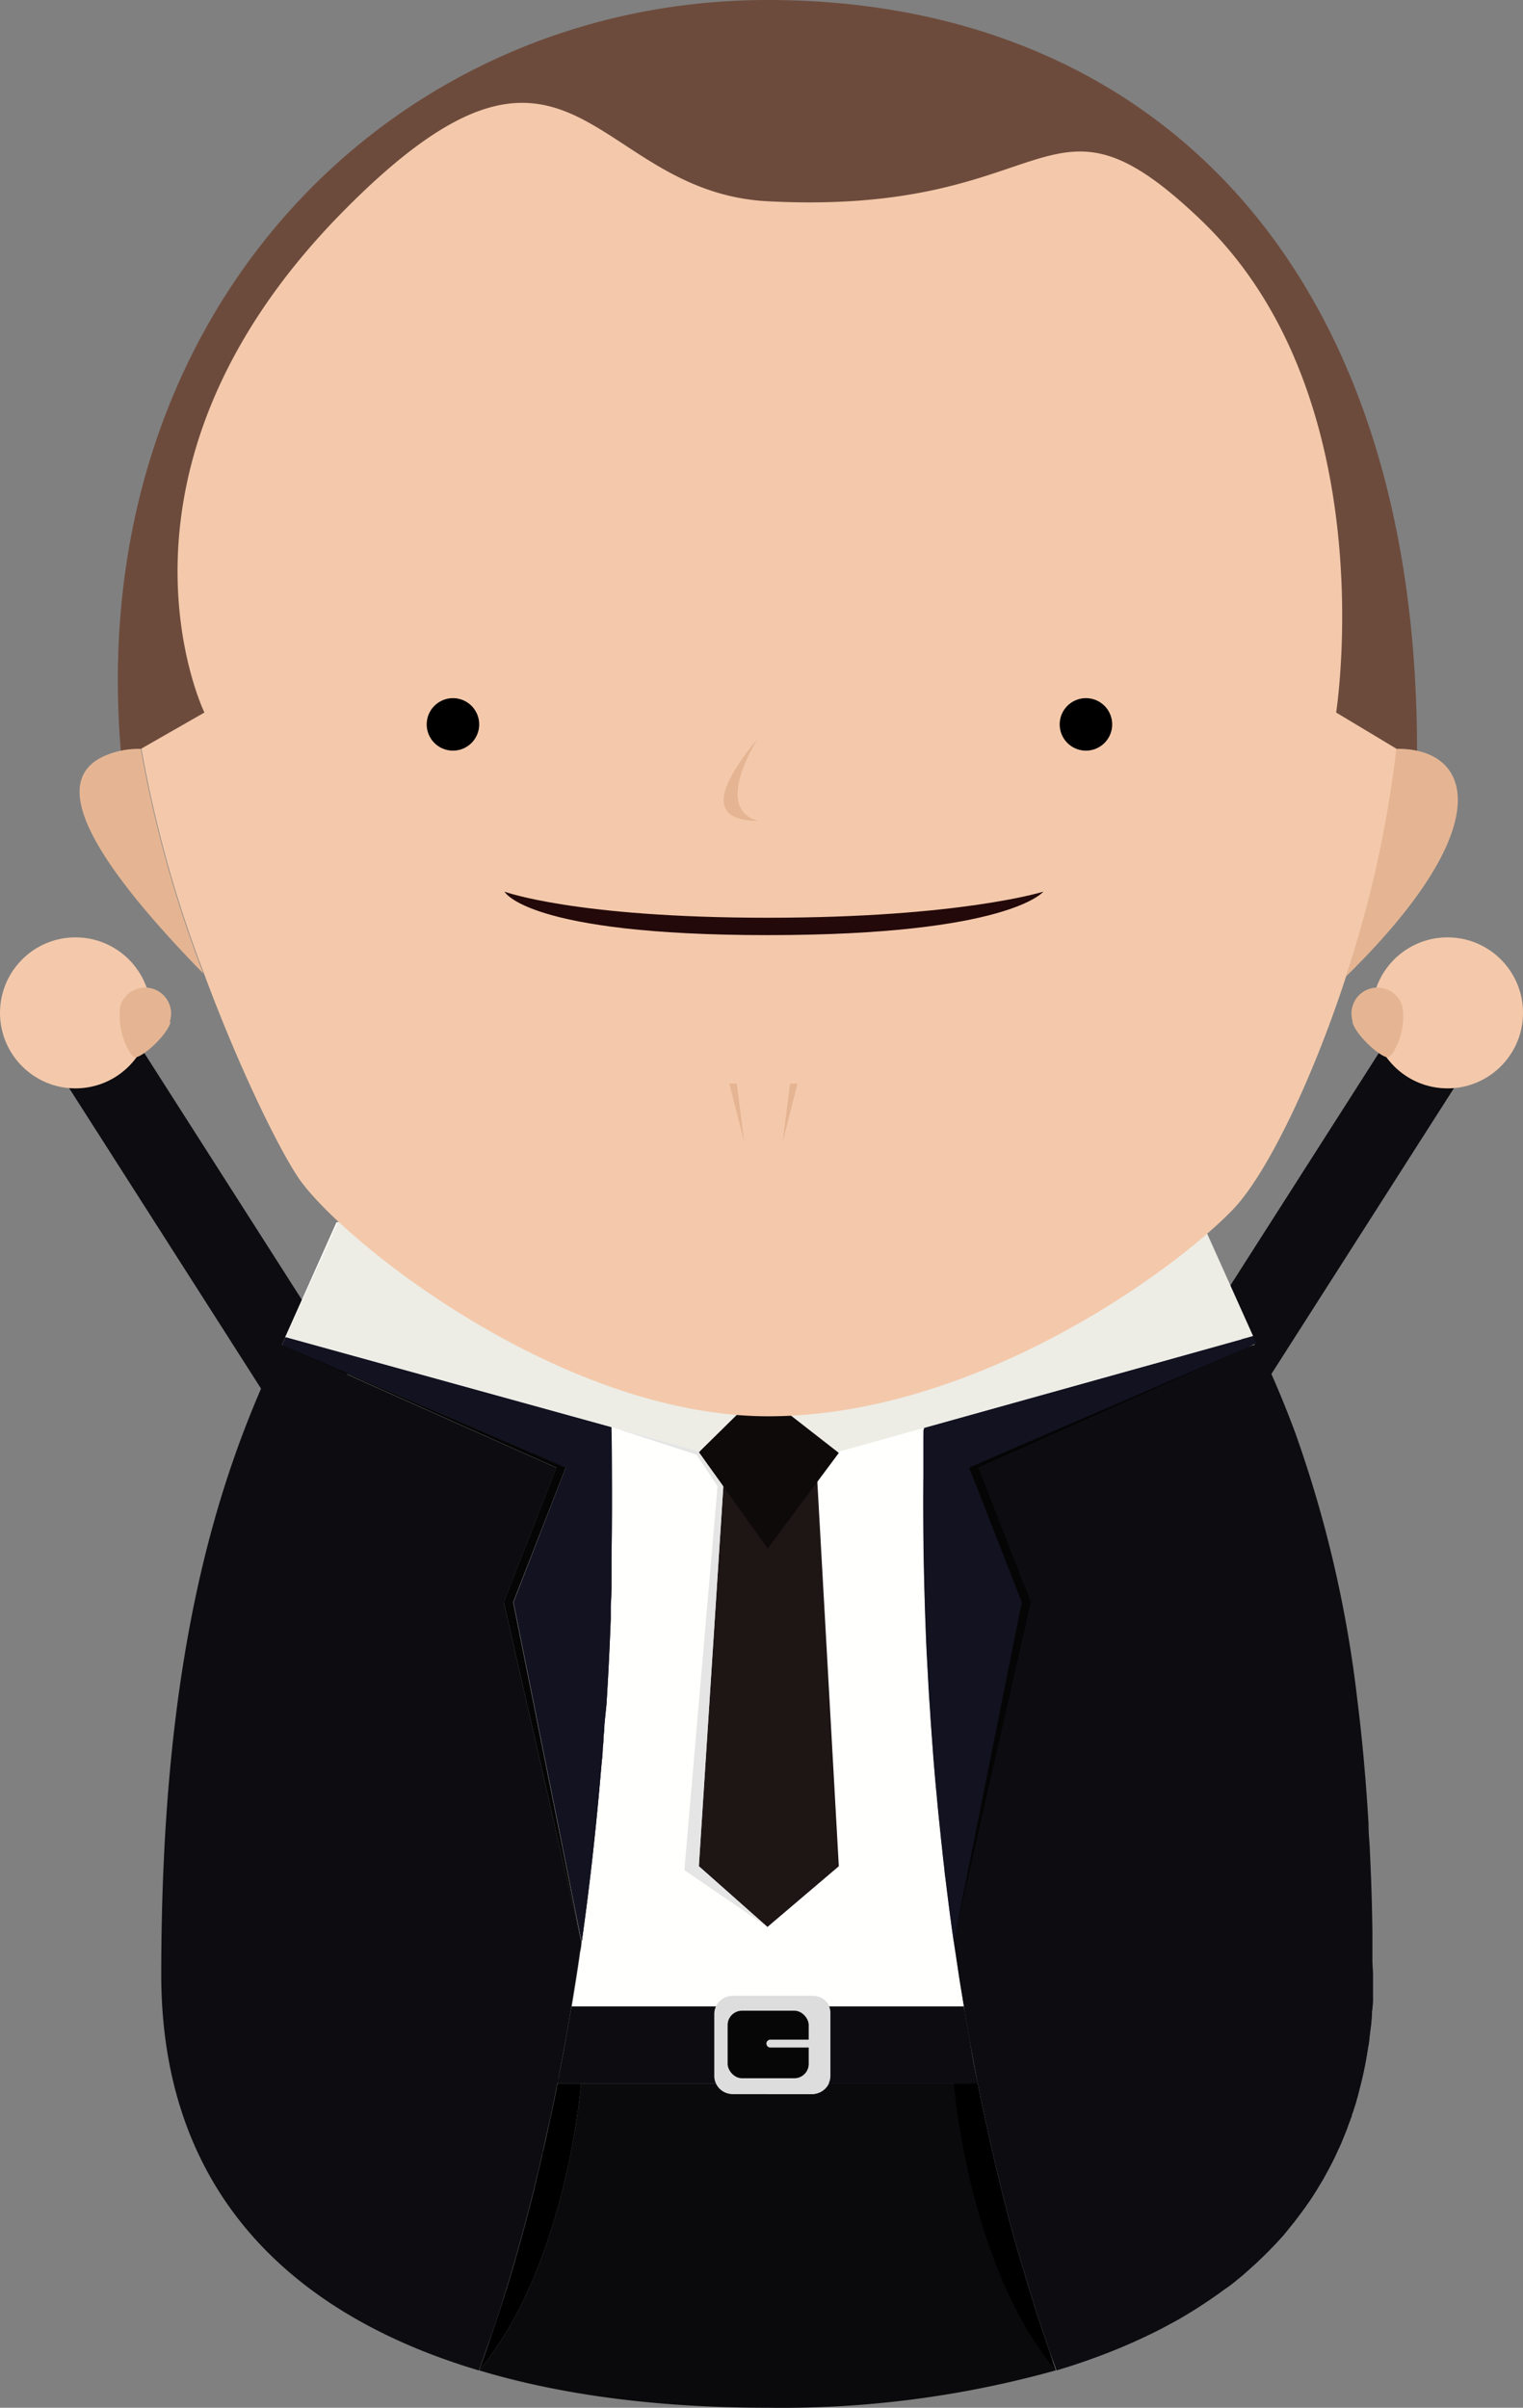 <svg id="Calque_1" data-name="Calque 1" xmlns="http://www.w3.org/2000/svg" viewBox="0 0 163.01 257.66">
  <rect x="0" y="0" width="163.01" height="257.66" fill="#808080" stroke="none"/>
  <defs>
    <style>
      .cls-1 {
        fill: #0c0c11;
      }

      .cls-2 {
        fill: #f4c9ab;
      }

      .cls-3 {
        fill: #e5b593;
      }

      .cls-4 {
        fill: #0a0a0c;
      }

      .cls-5 {
        fill: #fffffd;
      }

      .cls-6 {
        fill: #121221;
      }

      .cls-7 {
        fill: #1e1515;
      }

      .cls-8 {
        fill: #050505;
      }

      .cls-9 {
        fill: #edede6;
      }

      .cls-10 {
        fill: #0f0a0a;
      }

      .cls-11 {
        fill: #0d0d11;
      }

      .cls-12 {
        fill: #ddd;
      }

      .cls-13 {
        fill: #060607;
      }

      .cls-14 {
        fill: #e5e5e5;
      }

      .cls-15 {
        fill: #6d4b3c;
      }

      .cls-16 {
        fill: #230909;
      }
    </style>
  </defs>
  <title>macron</title>
  <g>
    <g id="Calque_1-2" data-name="Calque 1">
      <rect class="cls-1" x="136.8" y="135.54" width="43.99" height="8.8" transform="translate(-62.17 189.26) rotate(-57.43)"/>
      <circle class="cls-2" cx="154.93" cy="108.39" r="8.08"/>
      <path class="cls-3" d="M162.3,118.55h0a1.73,1.73,0,0,0,.07.21h0c.62,1.55,3.23,3.77,3.8,3.53s1.71-2.55,1.56-4.61h0a1.48,1.48,0,0,0,0-.21.83.83,0,0,0-.05-.35.24.24,0,0,0,0-.08,2.52,2.52,0,0,0-.07-.26.09.09,0,0,0,0-.05h0a2.78,2.78,0,1,0-5.26,1.81Z" transform="translate(-17.55 -9.17)"/>
      <rect class="cls-1" x="34.92" y="117.95" width="8.8" height="43.99" transform="translate(-86.7 34) rotate(-32.57)"/>
      <path class="cls-4" d="M130.55,262.83a109.19,109.19,0,0,1-30.86,4c-11.23,0-21.71-1.25-30.85-4,9.38-11.2,10.91-30.7,10.91-30.7H94.22A2,2,0,0,0,96,233.24h8.54a2,2,0,0,0,1.76-1.13h16q.7,3.6,1.55,7.22c.1.47.21.93.32,1.39.69,2.93,1.44,5.87,2.26,8.79.31,1.11.63,2.21,1,3.31s.61,2,.92,3c.45,1.44.93,2.87,1.42,4.3A23.06,23.06,0,0,0,130.55,262.83Z" transform="translate(-17.55 -9.17)"/>
      <path class="cls-5" d="M99.69,232.13h6.53a2,2,0,0,1-1.76,1.13h-4.8Z" transform="translate(-17.55 -9.17)"/>
      <path class="cls-5" d="M106.22,223.88H99.69v-1.12h4.8A1.94,1.94,0,0,1,106.22,223.88Z" transform="translate(-17.55 -9.17)"/>
      <polygon class="cls-5" points="87.48 158.56 89.78 199.71 82.14 206.21 82.14 158.56 87.48 158.56"/>
      <path class="cls-5" d="M164.5,220.46v2.3a9.31,9.31,0,0,1-.1,1.67,17.52,17.52,0,0,1-.18,2.06l-.09.74a6.69,6.69,0,0,1-.14,1l-.15.93c-.21,1.24-.47,2.43-.78,3.6-.09.4-.2.79-.32,1.18a1.56,1.56,0,0,1-.1.37c-.12.39-.24.77-.38,1.15a1.44,1.44,0,0,1-.14.43,5.55,5.55,0,0,1-.21.57c-.13.4-.28.79-.44,1.17s-.39,1-.61,1.42a30.89,30.89,0,0,1-1.41,2.82c-.13.25-.26.49-.41.73s-.43.73-.66,1.09l-.15.24c-.26.42-.54.83-.83,1.23-.09.14-.18.27-.28.4s-.38.53-.58.78l-.4.53-1,1.24c-.32.4-.66.75-1,1.12l-.11.12c-.38.4-.76.79-1.15,1.17-.69.68-1.42,1.34-2.17,2-.25.22-.5.43-.76.63l-.15.13a16.37,16.37,0,0,1-1.36,1c-.3.23-.61.45-.93.67s-.66.46-1,.68l-.72.47c-1,.64-2,1.24-3.08,1.81-.31.17-.62.34-.94.5l-.83.42-1.3.62-1.18.53-1,.43a69.49,69.49,0,0,1-6.83,2.42c-.32-.89-.64-1.78-.94-2.68-.49-1.43-1-2.86-1.42-4.3-.31-1-.62-2-.92-3s-.65-2.2-1-3.31c-.82-2.92-1.57-5.86-2.26-8.79-.11-.46-.22-.92-.32-1.39q-.84-3.61-1.55-7.22c-.3-1.51-.59-3-.85-4.51-.2-1.11-.39-2.21-.58-3.31a3,3,0,0,0-.07-.43c-.11-.65-.21-1.29-.32-1.93-.2-1.31-.4-2.61-.58-3.9-.06-.35-.11-.71-.16-1.06h0c-.32-2.22-.6-4.4-.86-6.55q-.11-.78-.18-1.56c-.09-.7-.16-1.39-.23-2.07-.06-.5-.11-1-.16-1.51-.15-1.4-.29-2.78-.41-4.14-.11-1.1-.2-2.18-.29-3.25l-.06-.76c-.05-.74-.11-1.47-.16-2.19s-.11-1.44-.15-2.14-.09-1.4-.14-2.09c-.08-1.38-.15-2.72-.22-4s-.12-2.49-.16-3.68V183q-.06-1.38-.09-2.67c-.17-5.58-.17-10.12-.14-13.26v-4.87l34.11-9.71,1.31.54.3.12.67,1.39c.63,1.35,1.24,2.73,1.82,4.16.51,1.23,1,2.5,1.49,3.8h0a126.7,126.7,0,0,1,6.65,28.6h0c.19,1.44.35,2.92.5,4.43l.15,1.53h0q.16,1.75.3,3.57c.09,1.22.17,2.47.25,3.74v.16c.06.86.1,1.72.14,2.6v.15c.05.91.09,1.82.12,2.75q.11,2.85.15,5.85v3C164.37,219.43,164.5,219.94,164.5,220.46Z" transform="translate(-17.55 -9.17)"/>
      <path class="cls-6" d="M164.5,220.46v2.3a9.31,9.31,0,0,1-.1,1.67,17.52,17.52,0,0,1-.18,2.06l-.09.74a6.69,6.69,0,0,1-.14,1l-.15.93c-.21,1.24-.47,2.43-.78,3.6-.09.4-.2.79-.32,1.18a1.56,1.56,0,0,1-.1.37c-.12.39-.24.77-.38,1.15a1.44,1.44,0,0,1-.14.43,5.55,5.55,0,0,1-.21.57c-.13.4-.28.79-.44,1.17s-.39,1-.61,1.42a30.89,30.89,0,0,1-1.41,2.82c-.13.25-.26.49-.41.73s-.43.73-.66,1.09l-.15.24c-.26.42-.54.83-.83,1.23-.09.14-.18.27-.28.4s-.38.53-.58.78l-.4.53-1,1.24c-.32.4-.66.75-1,1.12l-.11.12c-.38.4-.76.79-1.15,1.17-.69.68-1.42,1.34-2.17,2-.25.22-.5.43-.76.63l-.15.13a16.37,16.37,0,0,1-1.36,1c-.3.23-.61.45-.93.67s-.66.46-1,.68l-.72.47c-1,.64-2,1.24-3.08,1.81-.31.17-.62.34-.94.5l-.83.42-1.3.62-1.18.53-1,.43a69.49,69.49,0,0,1-6.83,2.42c-.32-.89-.64-1.78-.94-2.68-.49-1.43-1-2.86-1.42-4.3-.31-1-.62-2-.92-3s-.65-2.2-1-3.31c-.82-2.92-1.57-5.86-2.26-8.79-.11-.46-.22-.92-.32-1.39q-.84-3.61-1.55-7.22c-.3-1.51-.59-3-.85-4.51-.2-1.11-.39-2.21-.58-3.31a3,3,0,0,0-.07-.43c-.11-.65-.21-1.29-.32-1.93-.2-1.31-.4-2.61-.58-3.9-.06-.35-.11-.71-.16-1.06h0c-.32-2.22-.6-4.4-.86-6.55-.07-.52-.12-1-.18-1.56s-.16-1.39-.23-2.07c-.06-.5-.11-1-.16-1.51-.15-1.4-.29-2.78-.41-4.14-.11-1.1-.2-2.19-.29-3.25l-.06-.76c-.05-.74-.11-1.47-.16-2.19s-.11-1.44-.15-2.14-.09-1.4-.14-2.09c-.08-1.38-.15-2.72-.22-4s-.11-2.49-.16-3.68V183c0-.91-.06-1.81-.09-2.67-.17-5.58-.17-10.12-.14-13.26v-4.87l35.08-9h.09c7,14.24,12.47,32.82,12.81,64.27V219C164.39,219.51,164.5,219.94,164.5,220.46Z" transform="translate(-17.55 -9.17)"/>
      <path class="cls-5" d="M119.78,218c-.06-.35-.11-.71-.16-1.06h0c-.32-2.22-.6-4.4-.86-6.55q-.11-.78-.18-1.56c-.09-.7-.16-1.39-.23-2.07-.06-.51-.12-1-.16-1.51-.15-1.4-.29-2.78-.41-4.14-.11-1.1-.2-2.18-.29-3.25l-.06-.76c-.06-.74-.11-1.47-.16-2.19s-.11-1.44-.15-2.14-.1-1.4-.14-2.09c-.08-1.38-.15-2.72-.22-4s-.12-2.49-.16-3.68V183q-.06-1.38-.09-2.67c-.17-5.58-.17-10.12-.14-13.26v-4.87l34.11-9.71-50.92-21-46,8.49-5.5,12.31,34.78,9.9s.24,5.18.09,13.7v2c0,1,0,2.07-.08,3.16v1.41c-.11,2.83-.25,5.9-.46,9.16q-.06,1.08-.15,2.19c0,.46-.06.92-.1,1.38a9.05,9.05,0,0,1-.08,1.12c0,.68-.1,1.37-.16,2.06-.49,5.84-1.16,12.13-2.09,18.68h0a6.47,6.47,0,0,1-.16,1.06c-.13,1-.28,1.93-.43,2.9s-.31,1.95-.47,2.93H94.22A1.94,1.94,0,0,1,96,222.77h8.54a1.94,1.94,0,0,1,1.76,1.12h14.43c-.11-.65-.21-1.29-.32-1.93C120.16,220.64,120,219.34,119.78,218Zm-20.09-2.67-7.34-6.5L95,167.73h10l2.3,41.15Z" transform="translate(-17.55 -9.17)"/>
      <polygon class="cls-5" points="30.56 143.08 65.34 152.98 30.17 143.93 30.56 143.08"/>
      <polygon class="cls-5" points="82.14 158.56 82.14 206.21 74.8 199.71 77.45 158.56 82.14 158.56"/>
      <path class="cls-5" d="M96,222.76h3.74v1.12H94.22A1.94,1.94,0,0,1,96,222.76Z" transform="translate(-17.55 -9.17)"/>
      <path class="cls-5" d="M99.69,232.13v1.11H96a2,2,0,0,1-1.73-1.11Z" transform="translate(-17.55 -9.17)"/>
      <path class="cls-7" d="M83,175.85v2c0,1,0,2.07-.08,3.16v1.41c-.11,2.83-.25,5.9-.46,9.16l-.22,2.15c0,.46-.06.91-.1,1.38a8.91,8.91,0,0,1-.08,1.12c0,.68-.11,1.36-.16,2.06-.49,5.84-1.16,12.13-2.09,18.68v-.07l-7.28-36.27,5.59-14.39L47.72,153.1l35.17,9S83.13,167.33,83,175.85Z" transform="translate(-17.55 -9.17)"/>
      <path class="cls-6" d="M83,175.85v2c0,1,0,2.07-.08,3.16v1.41c-.11,2.83-.25,5.9-.46,9.16l-.22,2.15c0,.46-.06.91-.1,1.38a8.91,8.91,0,0,1-.08,1.12c0,.68-.11,1.36-.16,2.06-.49,5.84-1.16,12.13-2.09,18.68v-.07l-7.28-36.27,5.59-14.39L47.72,153.1l.39-.85L83,161.89S83.13,167.33,83,175.85Z" transform="translate(-17.55 -9.17)"/>
      <polygon class="cls-8" points="53.92 171.46 59.55 157.05 30.17 143.93 60.55 157.05 54.92 171.46 62.2 207.73 53.92 171.46"/>
      <path class="cls-1" d="M79.77,217h0a6.47,6.47,0,0,1-.16,1.06c-.13,1-.28,1.93-.43,2.9l-.48,2.93c-.08.5-.16,1-.25,1.51-.34,2-.72,4-1.11,6.08a3.11,3.11,0,0,1-.14.66l-.09.49c-.09.45-.19.91-.28,1.36-.2,1-.4,1.93-.62,2.89s-.36,1.65-.55,2.48a2.13,2.13,0,0,1-.1.42c-.22,1-.45,1.94-.69,2.9v.06q-.35,1.43-.72,2.85c-.24.92-.48,1.83-.73,2.75-.3,1.08-.6,2.17-.92,3.25-.24.84-.49,1.67-.75,2.5-.61,2-1.27,4.06-2,6.07-.31.9-.62,1.79-.94,2.68-20.33-6.05-34-19.37-34-42.37,0-33.33,5.66-52.66,12.83-67.36L77.1,166.24l-5.63,14.41,8.28,36.27Z" transform="translate(-17.55 -9.17)"/>
      <path class="cls-7" d="M151.6,153.12l-.22.1h0l-30.08,13,5.63,14.41-7.27,36.27V217c-.32-2.22-.6-4.4-.86-6.55q-.11-.78-.18-1.56c-.09-.7-.16-1.39-.23-2.07-.06-.5-.11-1-.16-1.51-.15-1.4-.29-2.78-.41-4.14-.11-1.1-.2-2.18-.29-3.25l-.06-.76c-.05-.74-.11-1.47-.16-2.19s-.11-1.44-.15-2.14-.09-1.4-.14-2.09c-.08-1.38-.15-2.72-.22-4s-.12-2.49-.16-3.68v-.1q-.06-1.38-.09-2.67c-.17-5.58-.17-10.12-.14-13.26v-4.87l35.08-9Z" transform="translate(-17.55 -9.17)"/>
      <polygon class="cls-7" points="134.09 143.94 134.05 143.95 134.07 143.94 134.09 143.94"/>
      <path class="cls-6" d="M152.12,152.89l-.2.09-.3.13h0l-30.34,13.13,5.63,14.41-7.27,36.27V217c-.32-2.22-.6-4.4-.86-6.55q-.11-.78-.18-1.56c-.09-.7-.16-1.39-.23-2.07-.06-.5-.11-1-.16-1.51-.15-1.4-.29-2.78-.41-4.14-.11-1.1-.2-2.18-.29-3.25l-.06-.76c-.05-.74-.11-1.47-.16-2.19s-.11-1.44-.15-2.14-.09-1.4-.14-2.09c-.08-1.38-.15-2.72-.22-4s-.12-2.49-.16-3.68V183q-.06-1.38-.09-2.67c-.17-5.58-.17-10.12-.14-13.26v-4a10.57,10.57,0,0,1,.06-1.1l34.08-9.5,1-.3Z" transform="translate(-17.55 -9.17)"/>
      <polygon class="cls-8" points="104.73 157.05 110.36 171.46 102.09 207.73 109.36 171.46 103.73 157.05 133.81 144.06 104.73 157.05"/>
      <path class="cls-1" d="M164.5,220.46v2.3a9.31,9.31,0,0,1-.1,1.67,17.52,17.52,0,0,1-.18,2.06l-.09.74a6.69,6.69,0,0,1-.14,1l-.15.93c-.21,1.24-.47,2.43-.78,3.6-.09.4-.2.79-.32,1.18a1.56,1.56,0,0,1-.1.37c-.12.39-.24.77-.38,1.15a1.44,1.44,0,0,1-.14.43,5.55,5.55,0,0,1-.21.57c-.13.4-.28.79-.44,1.17s-.39,1-.61,1.42a30.89,30.89,0,0,1-1.41,2.82c-.13.25-.26.49-.41.73s-.43.73-.66,1.09l-.15.24c-.26.42-.54.83-.83,1.23-.09.14-.18.27-.28.4s-.38.53-.58.78l-.4.53-1,1.24c-.32.4-.66.75-1,1.12l-.11.12c-.38.4-.76.79-1.15,1.17-.69.68-1.42,1.34-2.17,2-.25.22-.5.43-.76.63l-.15.13a16.37,16.37,0,0,1-1.36,1c-.3.23-.61.45-.93.67s-.66.46-1,.68l-.72.47c-1,.64-2,1.24-3.08,1.81-.31.17-.62.34-.94.5l-.83.42-1.3.62-1.18.53-1,.43a69.49,69.49,0,0,1-6.83,2.42c-.32-.89-.64-1.78-.94-2.68-.49-1.43-1-2.86-1.42-4.3-.31-1-.62-2-.92-3s-.65-2.2-1-3.31c-.82-2.92-1.57-5.86-2.26-8.79-.11-.46-.22-.92-.32-1.39q-.84-3.61-1.55-7.22c-.3-1.51-.59-3-.85-4.51-.2-1.11-.39-2.21-.58-3.31a3,3,0,0,0-.07-.43c-.11-.65-.21-1.29-.32-1.93-.2-1.31-.4-2.61-.58-3.9-.06-.35-.11-.71-.16-1.06h0v-.07l8.27-36.27-5.65-14.42,29.08-13h0l.2-.1h.09l.25-.12.2-.09.1.21.67,1.39c.62,1.34,1.23,2.73,1.82,4.16.51,1.23,1,2.49,1.49,3.8h0a129,129,0,0,1,6.65,28.6h0c.18,1.44.35,2.92.5,4.43l.15,1.53h0c.1,1.17.21,2.36.3,3.57s.17,2.47.25,3.74v.16c0,.86.1,1.72.14,2.6v.12c.05.9.08,1.82.12,2.75q.11,2.85.15,5.85v3C164.44,219.43,164.5,219.94,164.5,220.46Z" transform="translate(-17.55 -9.17)"/>
      <polyline class="cls-9" points="36.19 130.78 30.56 143.08 81.17 157.05 82.17 151.56"/>
      <polyline class="cls-9" points="128.65 130.78 134.12 142.97 83.67 157.05 82.67 151.56"/>
      <polygon class="cls-7" points="89.78 199.71 82.14 206.21 74.8 199.71 77.45 158.56 87.48 158.56 89.78 199.71"/>
      <polyline class="cls-10" points="78.86 151.41 74.8 155.41 82.17 165.71 89.78 155.48 84.56 151.41 78.86 151.41"/>
      <path class="cls-11" d="M122.22,232.13h-45a3.08,3.08,0,0,1,.13-.66c.39-2,.77-4.06,1.11-6.08.09-.5.17-1,.26-1.51h42a1,1,0,0,0,.07.43c.18,1.1.38,2.2.58,3.31C121.59,229.12,121.88,230.62,122.22,232.13Z" transform="translate(-17.55 -9.17)"/>
      <path class="cls-12" d="M106.43,224.69v6.63a1.95,1.95,0,0,1-1.94,1.94H96A1.95,1.95,0,0,1,94,231.32v-6.63a2,2,0,0,1,.18-.81A1.94,1.94,0,0,1,96,222.76h8.54a1.94,1.94,0,0,1,1.76,1.12A2,2,0,0,1,106.43,224.69Z" transform="translate(-17.55 -9.17)"/>
      <rect class="cls-13" x="77.88" y="215.17" width="8.68" height="7.23" rx="1.54" ry="1.54"/>
      <path class="cls-12" d="M100,227.44h5.39a.42.42,0,0,1,.42.42h0a.42.42,0,0,1-.42.42H100a.42.42,0,0,1-.42-.42h0A.42.42,0,0,1,100,227.44Z" transform="translate(-17.55 -9.17)"/>
      <path d="M79.75,232.13s-1.53,19.5-10.91,30.7c.32-.89.64-1.78.94-2.68.69-2,1.35-4,2-6.07.26-.83.51-1.66.75-2.5.32-1.08.62-2.17.92-3.25.25-.92.49-1.83.73-2.75s.49-1.9.72-2.85v-.06c.24-1,.47-1.93.69-2.9a2.13,2.13,0,0,1,.1-.42c.19-.83.37-1.65.55-2.48s.42-1.92.62-2.89c.09-.45.19-.91.28-1.36a2.25,2.25,0,0,1,.1-.49Z" transform="translate(-17.55 -9.17)"/>
      <path d="M119.64,232.13s1.53,19.5,10.91,30.7c-.32-.89-.64-1.78-.94-2.68-.69-2-1.35-4-2-6.07-.26-.83-.51-1.66-.75-2.5-.32-1.08-.62-2.17-.92-3.25-.25-.92-.49-1.83-.73-2.75s-.49-1.9-.72-2.85v-.06c-.24-1-.47-1.93-.69-2.9a2.13,2.13,0,0,0-.1-.42c-.19-.83-.37-1.65-.55-2.48s-.42-1.92-.62-2.89c-.09-.45-.19-.91-.28-1.36a2.25,2.25,0,0,0-.1-.49Z" transform="translate(-17.55 -9.17)"/>
      <polygon class="cls-14" points="65.48 152.72 74.9 155.32 74.8 155.41 77.42 159.07 74.8 199.71 82.14 206.21 73.25 200.13 76.8 159.04 74.55 155.67 65.48 152.72"/>
      <circle class="cls-2" cx="8.08" cy="108.39" r="8.08"/>
      <path class="cls-3" d="M35.81,118.55h0a1.73,1.73,0,0,1-.07.21h0c-.62,1.55-3.23,3.77-3.8,3.53s-1.71-2.55-1.56-4.61h0a1.48,1.48,0,0,1,0-.21.83.83,0,0,1,0-.35.24.24,0,0,1,0-.08,2.52,2.52,0,0,1,.07-.26.09.09,0,0,1,0-.05h0a2.78,2.78,0,0,1,5.26,1.81Z" transform="translate(-17.55 -9.17)"/>
    </g>
    <g id="Calque_2" data-name="Calque 2">
      <path class="cls-2" d="M167.56,79.83v1.75a76.11,76.11,0,0,1-.5,7.73,123,123,0,0,1-5.44,24.37c-3.78,11.57-8.59,21.18-12,24.81-6.48,6.8-27.84,22.24-49.83,22.24-22.32,0-45.93-19-50.34-25.58-2.16-3.24-6.34-11.76-10.06-21.79a129.43,129.43,0,0,1-6.69-24A55.39,55.39,0,0,1,32,81.63V79.88a67.84,67.84,0,0,1,135.68,0v0Z" transform="translate(-17.55 -9.17)"/>
      <path class="cls-3" d="M161.6,113.68A123,123,0,0,0,167,89.31a9,9,0,0,1,2.18.19C175.42,90.8,176.74,98.84,161.6,113.68Z" transform="translate(-17.55 -9.17)"/>
      <path class="cls-3" d="M39.32,113.36C23.58,97.24,23.56,91.08,30.48,89.5a8.65,8.65,0,0,1,2.15-.19A129.43,129.43,0,0,0,39.32,113.36Z" transform="translate(-17.55 -9.17)"/>
      <path class="cls-15" d="M169.22,89.5a9,9,0,0,0-2.18-.19h0l-6.48-3.89s5.28-33.65-14.34-52.58c-17-16.33-15.24-.5-46.49-2.13-19.18-1-20.84-23.91-45.51,1.14C26.88,59.62,39.43,85.42,39.43,85.42l-6.8,3.89a8.65,8.65,0,0,0-2.15.19c-3.93-47,29.07-80.33,69.24-80.33S169.22,36.54,169.22,89.5Z" transform="translate(-17.55 -9.17)"/>
      <path class="cls-16" d="M71.55,104.59s2.34,4.65,28.17,4.65,29.5-4.65,29.5-4.65-8.87,2.79-29.5,2.79S71.55,104.59,71.55,104.59Z" transform="translate(-17.55 -9.17)"/>
      <circle cx="48.48" cy="77.52" r="2.81"/>
      <circle cx="116.23" cy="77.52" r="2.81"/>
      <path class="cls-3" d="M98.72,88.13c-4.92,5.92-5,8.88,0,8.88C93.72,95.71,98.72,88.13,98.72,88.13Z" transform="translate(-17.55 -9.17)"/>
      <polygon class="cls-3" points="78.06 115.96 79.67 122.29 78.86 115.96 78.06 115.96"/>
      <polygon class="cls-3" points="85.36 115.96 83.75 122.29 84.56 115.96 85.36 115.96"/>
    </g>
  </g>
</svg>
